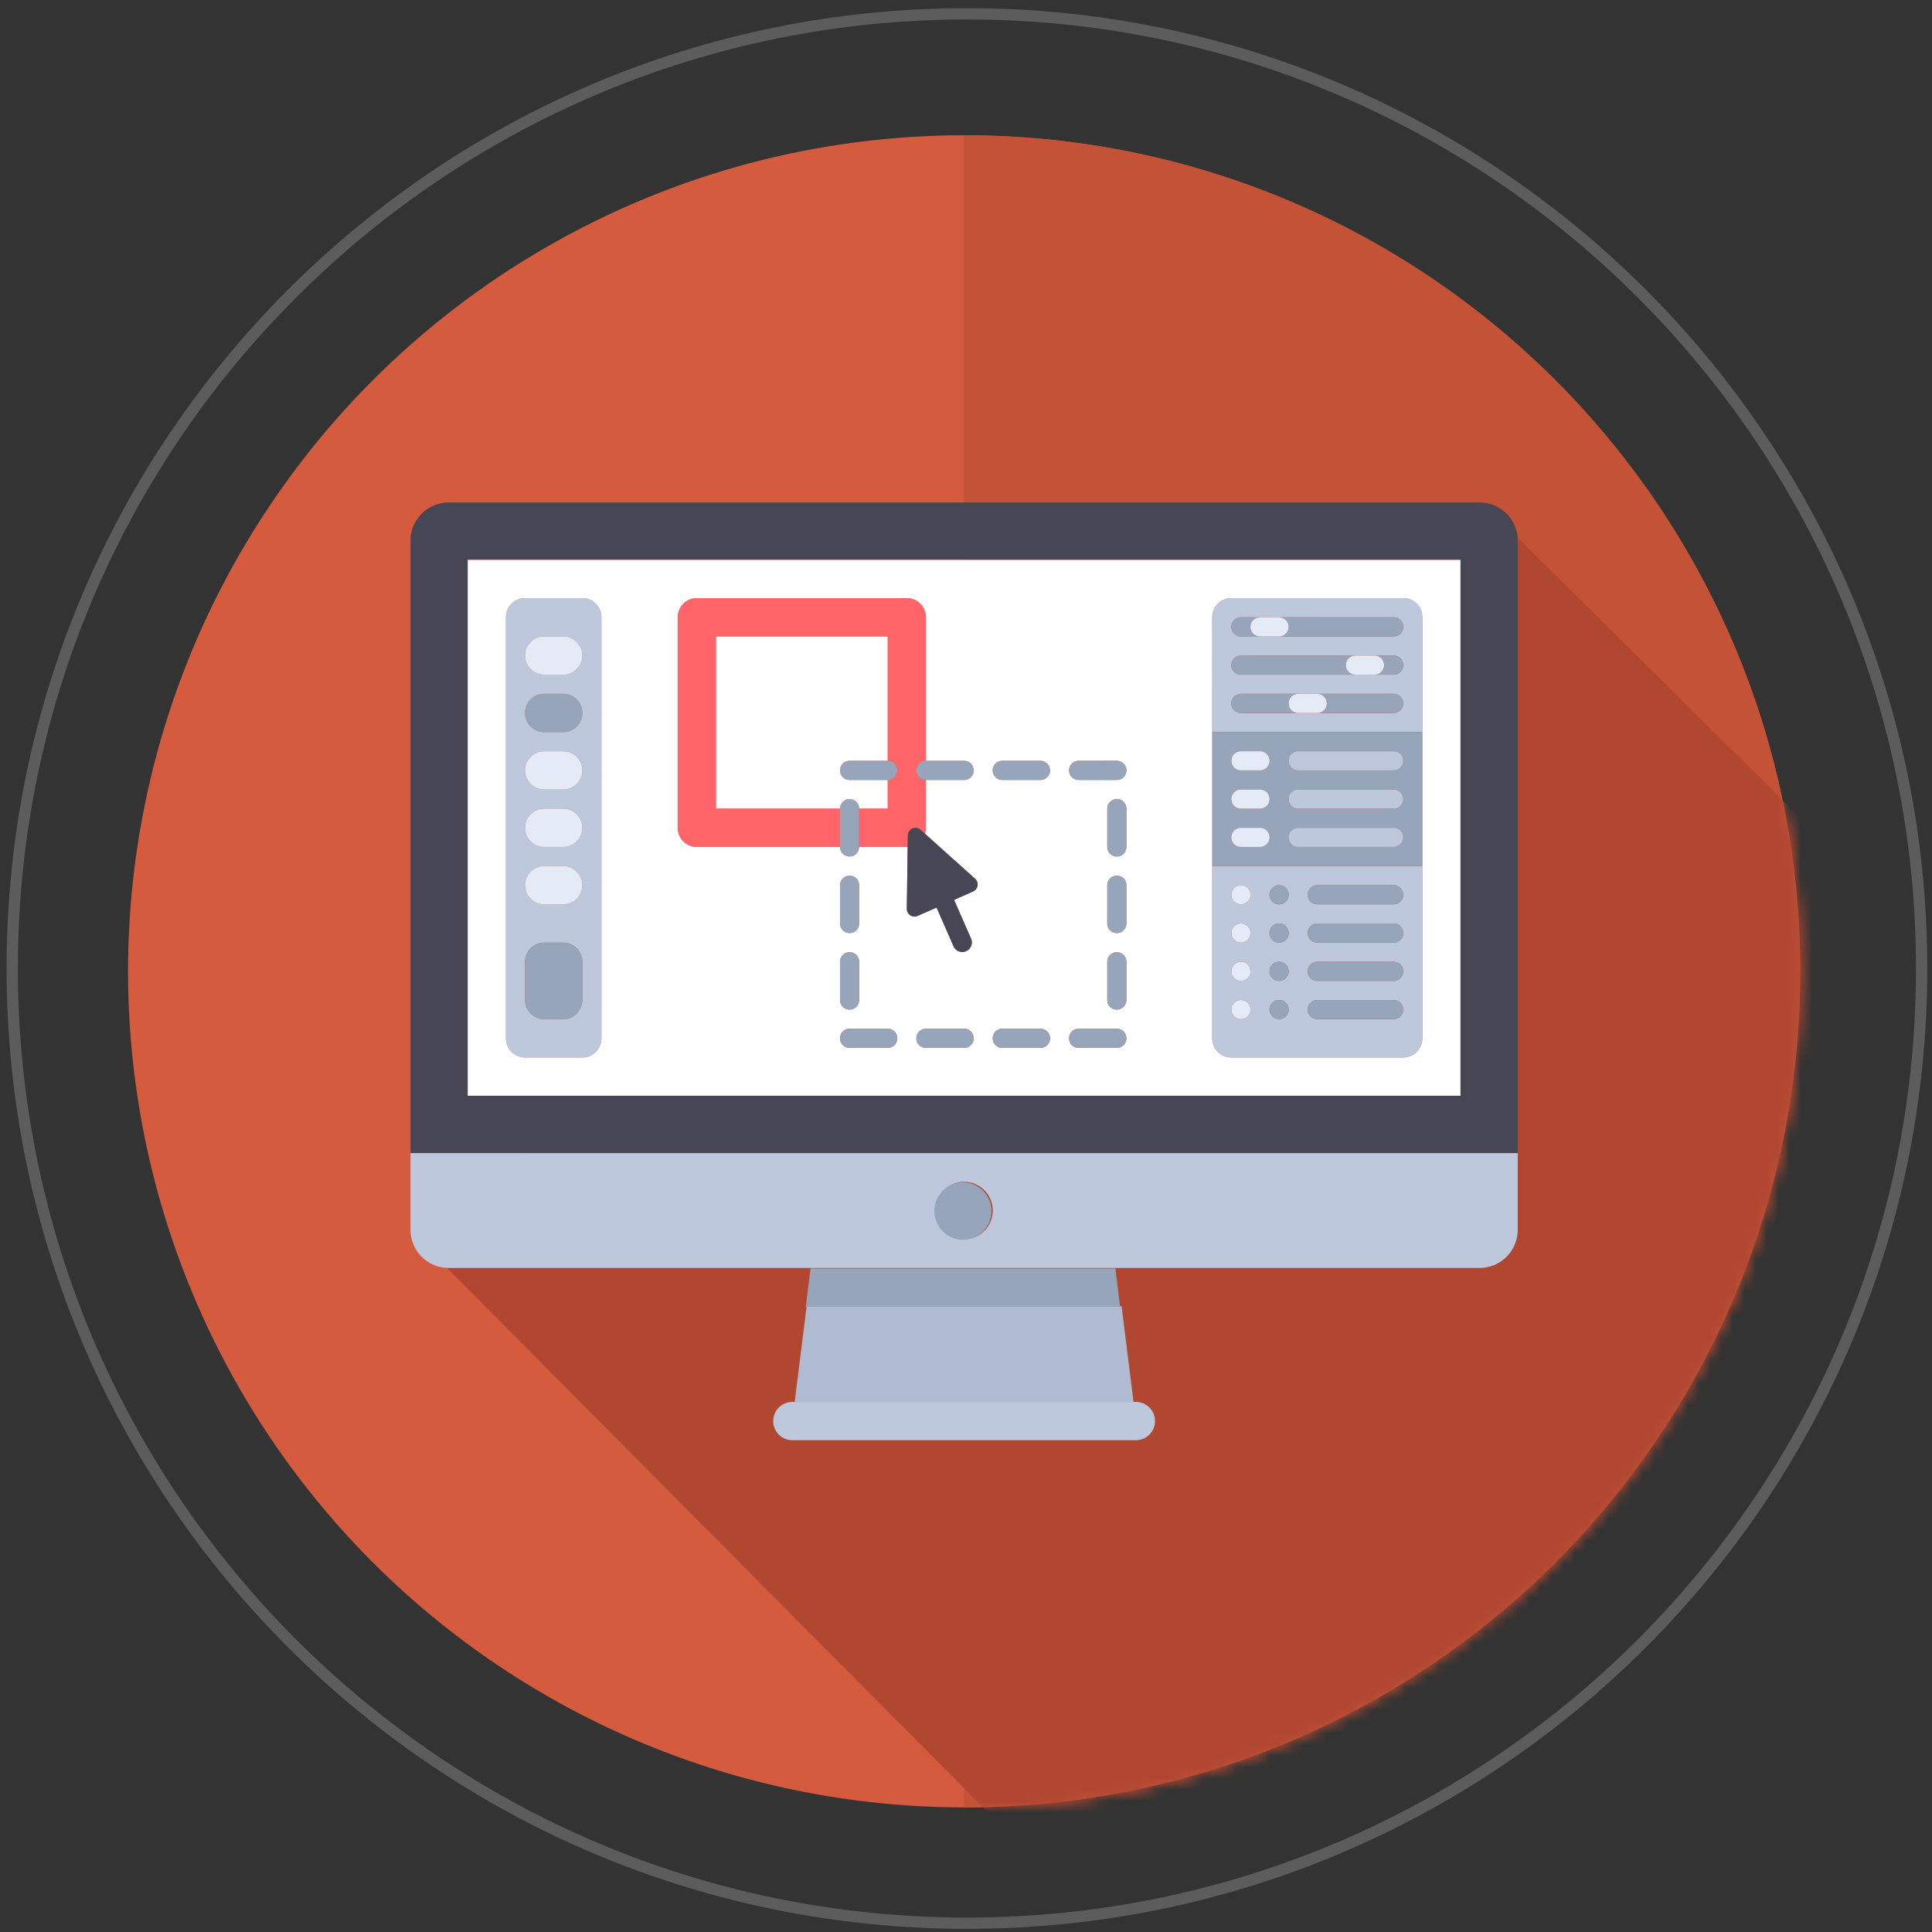 <svg xmlns="http://www.w3.org/2000/svg" width="171" height="171" viewBox="0 0 171 171"><rect x="0" y="0" width="171" height="171" fill="#333333" stroke="none"/><defs><mask maskUnits="userSpaceOnUse" id="a"><circle cx="85.333" cy="85.972" r="74" fill="#d45b3e"/><path d="M85.348 11.972l-.021.002v147.998h.021c40.86 0 73.984-33.131 73.984-74s-33.123-74-73.984-74z" fill="#c45237"/></mask></defs><circle cx="85.333" cy="85.972" r="74" fill="#d45b3e"/><path d="M85.348 11.972l-.021.002v147.998h.021c40.86 0 73.984-33.131 73.984-74s-33.123-74-73.984-74z" fill="#c45237"/><path d="M85.583 1.222c46.624 0 84.5 37.876 84.5 84.5s-37.876 84.5-84.5 84.5-84.5-37.876-84.5-84.5 37.876-84.5 84.5-84.5z" opacity=".2" fill="none" stroke="#fff"/><path mask="url(#a)" d="M36.345 108.992l57.03 57.383s32.875-9.625 33.875-9.875S154.5 129 154.5 129l7.25-21.5.5-18.25-.5-10.75-.25-4-30.305-30.018z" fill="#b14731" fill-rule="evenodd"/><path d="M130.954 44.472H39.712a3.383 3.383 0 0 0-3.379 3.388v54.204h98V47.86a3.383 3.383 0 0 0-3.38-3.388zm-1.69 52.51H41.402V49.554h87.862v47.428z" fill="#464655"/><g fill="#fff"><path d="M75.195 70.727c.467 0 .845.379.845.847h2.534v-2.54h-3.38a.845.845 0 0 1-.844-.848c0-.468.378-.847.845-.847h3.38V56.33H63.366v15.245H74.35c0-.468.378-.847.845-.847z"/><path d="M41.402 96.982h87.862V49.554H41.402v47.428zm37.172-4.235h-3.379a.845.845 0 0 1-.845-.847c0-.468.378-.847.845-.847h3.38c.466 0 .844.38.844.847a.846.846 0 0 1-.845.847zm-3.38-8.469c.468 0 .846.379.846.847v3.388a.845.845 0 1 1-1.69 0v-3.388c0-.468.378-.847.845-.847zm-.844-2.54V78.35a.845.845 0 1 1 1.69 0v3.387a.845.845 0 1 1-1.69 0zm10.983 11.01h-3.38a.845.845 0 0 1-.844-.848c0-.468.377-.847.845-.847h3.379c.467 0 .845.38.845.847a.845.845 0 0 1-.845.847zm14.362-4.235a.845.845 0 1 1-1.69 0v-3.388a.845.845 0 1 1 1.69 0v3.388zm0-6.776a.845.845 0 1 1-1.69 0V78.35a.845.845 0 1 1 1.69 0v3.387zm0-6.775a.845.845 0 1 1-1.69 0v-3.388a.845.845 0 1 1 1.69 0v3.388zm7.604 1.694V54.635c0-.935.756-1.694 1.69-1.694h15.206c.933 0 1.69.759 1.69 1.694v37.266c0 .935-.757 1.693-1.69 1.693h-15.207c-.933 0-1.69-.758-1.69-1.693V76.656zM95.47 67.339h3.379c.467 0 .845.38.845.847a.845.845 0 0 1-.845.847h-3.38a.845.845 0 0 1-.844-.847c0-.468.378-.847.845-.847zm0 23.715h3.379c.467 0 .845.378.845.847a.845.845 0 0 1-.845.847h-3.38a.845.845 0 0 1-.844-.847c0-.469.378-.847.845-.847zm-6.759-23.715h3.38c.466 0 .844.38.844.847a.845.845 0 0 1-.845.847h-3.379a.845.845 0 0 1-.845-.847c0-.468.378-.847.845-.847zm0 23.715h3.38c.466 0 .844.378.844.847a.845.845 0 0 1-.845.847h-3.379a.845.845 0 0 1-.845-.847c0-.469.378-.847.845-.847zM59.988 54.635c0-.936.757-1.694 1.69-1.694h18.586c.933 0 1.69.758 1.69 1.694V67.34h3.379c.467 0 .845.38.845.847a.845.845 0 0 1-.845.847h-3.38v4.235c0 .184-.03.36-.083.526l4.434 3.982a.68.68 0 0 1-.18 1.129l-1.68.74 1.5 3.426a.85.85 0 0 1-.773 1.187.845.845 0 0 1-.775-.506l-1.5-3.427-1.681.74a.678.678 0 0 1-.95-.631l.07-5.476c-.024.001-.047.004-.071.004H76.04a.845.845 0 1 1-1.69 0H61.677c-.933 0-1.69-.758-1.69-1.694V54.635zm-15.207 0c0-.935.757-1.694 1.69-1.694h5.069c.933 0 1.69.759 1.69 1.694v37.266c0 .935-.757 1.693-1.69 1.693h-5.069c-.933 0-1.69-.758-1.69-1.693V54.635z"/></g><path d="M36.333 108.84a3.383 3.383 0 0 0 3.38 3.387h91.241a3.383 3.383 0 0 0 3.379-3.388v-6.775h-98v6.775zm49-4.236c1.4 0 2.534 1.138 2.534 2.541a2.538 2.538 0 0 1-2.534 2.54 2.538 2.538 0 0 1-2.534-2.54 2.538 2.538 0 0 1 2.534-2.54z" fill="#bec8dc"/><path fill="#afbbd0" d="M71.393 115.615l-1.056 8.47h29.992l-1.056-8.47z"/><path d="M70.126 124.084c-.933 0-1.69.759-1.69 1.694 0 .935.757 1.694 1.69 1.694h30.414c.933 0 1.69-.759 1.69-1.694 0-.935-.757-1.694-1.69-1.694H70.127z" fill="#bec8dc"/><g fill="#96a5b9" transform="matrix(.191 0 0 .192 36.333 36.85)"><path d="M185.379 392.828l-2.207 17.655h145.656l-2.207-17.655z"/><circle cx="256" cy="366.345" r="13.241"/></g><path d="M46.471 93.594h5.069c.933 0 1.69-.758 1.69-1.694V54.635c0-.935-.757-1.694-1.69-1.694h-5.069c-.933 0-1.69.759-1.69 1.694v37.266c0 .935.757 1.693 1.69 1.693zm1.69-37.265h1.69c.932 0 1.689.759 1.689 1.694 0 .935-.757 1.694-1.69 1.694h-1.69a1.693 1.693 0 1 1 0-3.388zm0 5.082h1.69c.932 0 1.689.758 1.689 1.694 0 .935-.757 1.694-1.69 1.694h-1.69c-.933 0-1.69-.759-1.69-1.694a1.693 1.693 0 0 1 1.69-1.694zm0 5.081h1.69c.932 0 1.689.759 1.689 1.694 0 .936-.757 1.694-1.69 1.694h-1.69c-.933 0-1.69-.758-1.69-1.694 0-.935.757-1.694 1.69-1.694zm0 5.082h1.69c.932 0 1.689.759 1.689 1.694 0 .935-.757 1.694-1.69 1.694h-1.69c-.933 0-1.69-.759-1.69-1.694 0-.935.757-1.694 1.69-1.694zm0 5.082h1.69c.932 0 1.689.758 1.689 1.694 0 .935-.757 1.693-1.69 1.693h-1.69c-.933 0-1.69-.758-1.69-1.693 0-.936.757-1.694 1.69-1.694zm-1.69 8.469c0-.936.757-1.694 1.69-1.694h1.69c.933 0 1.69.758 1.69 1.694v3.388c0 .935-.757 1.694-1.69 1.694h-1.69c-.933 0-1.69-.759-1.69-1.694v-3.388z" fill="#bec8dc"/><path d="M48.16 59.717h1.69c.933 0 1.69-.759 1.69-1.694 0-.936-.757-1.694-1.69-1.694h-1.69c-.933 0-1.69.758-1.69 1.694a1.693 1.693 0 0 0 1.69 1.694z" fill="#e4eaf6"/><path d="M48.16 64.798h1.69c.933 0 1.69-.758 1.69-1.693 0-.936-.757-1.694-1.69-1.694h-1.69c-.933 0-1.69.758-1.69 1.694a1.692 1.692 0 0 0 1.69 1.693z" fill="#96a5b9"/><path d="M48.16 69.88h1.69c.933 0 1.69-.758 1.69-1.694 0-.935-.757-1.694-1.69-1.694h-1.69c-.933 0-1.69.759-1.69 1.694 0 .936.757 1.694 1.69 1.694zm0 5.082h1.69c.933 0 1.69-.759 1.69-1.694 0-.936-.757-1.694-1.69-1.694h-1.69c-.933 0-1.69.758-1.69 1.694 0 .935.757 1.694 1.69 1.694zm0 5.081h1.69c.933 0 1.69-.758 1.69-1.694 0-.935-.757-1.694-1.69-1.694h-1.69c-.933 0-1.69.759-1.69 1.694 0 .936.757 1.694 1.69 1.694z" fill="#e4eaf6"/><path d="M48.16 90.207h1.69c.933 0 1.69-.759 1.69-1.694v-3.388c0-.936-.757-1.694-1.69-1.694h-1.69c-.933 0-1.69.758-1.69 1.694v3.388a1.693 1.693 0 0 0 1.69 1.694z" fill="#96a5b9"/><path d="M125.885 54.635c0-.935-.757-1.694-1.69-1.694h-15.207c-.933 0-1.69.759-1.69 1.694V64.8h18.587V54.635zm-2.535 8.47h-13.517a.846.846 0 0 1 0-1.694h13.517a.846.846 0 0 1 0 1.694zm0-3.388h-13.517a.846.846 0 0 1 0-1.694h13.518a.846.846 0 0 1 0 1.694zm0-3.388h-13.517a.846.846 0 0 1 0-1.694h13.517a.846.846 0 0 1 0 1.694zm-14.362 37.265h15.207c.933 0 1.69-.758 1.69-1.694V76.656h-18.586V91.9c0 .936.756 1.694 1.69 1.694zm7.604-15.244h6.758a.846.846 0 0 1 0 1.693h-6.758a.846.846 0 0 1 0-1.693zm0 3.387h6.758a.846.846 0 0 1 0 1.694h-6.758a.846.846 0 0 1 0-1.694zm0 3.388h6.758a.846.846 0 0 1 0 1.694h-6.758a.846.846 0 0 1 0-1.694zm0 3.388h6.758a.846.846 0 0 1 0 1.694h-6.758a.846.846 0 0 1 0-1.694zm-3.38-10.163a.846.846 0 0 1 0 1.693.846.846 0 0 1 0-1.693zm0 3.387a.846.846 0 0 1 0 1.694.846.846 0 0 1 0-1.694zm0 3.388a.846.846 0 0 1 0 1.694.846.846 0 0 1 0-1.694zm0 3.388a.846.846 0 0 1 0 1.694.846.846 0 0 1 0-1.694zm-3.379-10.163a.846.846 0 0 1 0 1.693.846.846 0 0 1 0-1.693zm0 3.387a.846.846 0 0 1 0 1.694.846.846 0 0 1 0-1.694zm0 3.388a.846.846 0 0 1 0 1.694.846.846 0 0 1 0-1.694zm0 3.388a.846.846 0 0 1 0 1.694.846.846 0 0 1 0-1.694z" fill="#bec8dc"/><path d="M125.885 64.798h-18.586v11.858h18.586V64.798zm-14.362 10.164h-1.69a.846.846 0 0 1 0-1.694h1.69a.846.846 0 0 1 0 1.694zm0-3.388h-1.69a.846.846 0 0 1 0-1.694h1.69a.846.846 0 0 1 0 1.694zm0-3.388h-1.69a.846.846 0 0 1 0-1.694h1.69a.846.846 0 0 1 0 1.694zm11.827 6.776h-8.448a.846.846 0 0 1 0-1.694h8.448a.846.846 0 0 1 0 1.694zm0-3.388h-8.448a.846.846 0 0 1 0-1.694h8.448a.846.846 0 0 1 0 1.694zm0-3.388h-8.448a.846.846 0 0 1 0-1.694h8.448a.846.846 0 0 1 0 1.694zm0-13.551h-10.138a.846.846 0 0 1 0 1.694h10.138a.846.846 0 0 0 0-1.694zm-12.672.847c0-.468.378-.847.845-.847h-1.69a.846.846 0 0 0 0 1.694h1.69a.846.846 0 0 1-.845-.847zm12.672 5.928h-6.758a.846.846 0 0 1 0 1.695h6.758a.846.846 0 0 0 0-1.694zm-9.293.848c0-.468.378-.847.845-.847h-5.069a.846.846 0 0 0 0 1.694h5.069a.846.846 0 0 1-.845-.847z" fill="#96a5b9"/><path d="M123.35 66.492h-8.448a.846.846 0 0 0 0 1.694h8.448a.846.846 0 0 0 0-1.694z" fill="#bec8dc"/><path d="M119.126 58.87c0-.468.378-.847.845-.847h-10.138a.846.846 0 0 0 0 1.694h10.138a.846.846 0 0 1-.845-.847zm4.224-.847h-1.69a.846.846 0 0 1 0 1.694h1.69a.846.846 0 0 0 0-1.694z" fill="#96a5b9"/><path d="M114.057 55.482a.846.846 0 0 0-.845-.847h-1.69a.846.846 0 0 0 0 1.694h1.69c.467 0 .845-.38.845-.847zm3.379 6.776a.846.846 0 0 0-.844-.847h-1.69a.846.846 0 0 0 0 1.694h1.69c.466 0 .844-.38.844-.847zm-5.913 4.234h-1.69a.846.846 0 0 0 0 1.694h1.69a.846.846 0 0 0 0-1.694z" fill="#e4eaf6"/><path d="M123.35 69.88h-8.448a.846.846 0 0 0 0 1.694h8.448a.846.846 0 0 0 0-1.694z" fill="#bec8dc"/><path d="M111.523 69.88h-1.69a.846.846 0 0 0 0 1.694h1.69a.846.846 0 0 0 0-1.694z" fill="#e4eaf6"/><path d="M123.35 73.268h-8.448a.846.846 0 0 0 0 1.694h8.448a.846.846 0 0 0 0-1.694z" fill="#bec8dc"/><path d="M111.523 73.268h-1.69a.846.846 0 0 0 0 1.694h1.69a.846.846 0 0 0 0-1.694zm-1.69 10.163a.846.846 0 0 0 0-1.694.846.846 0 0 0 0 1.694zm0-3.388a.846.846 0 0 0 0-1.694.846.846 0 0 0 0 1.694zm0 10.164a.846.846 0 0 0 0-1.694.846.846 0 0 0 0 1.694zm0-3.388a.846.846 0 0 0 0-1.694.846.846 0 0 0 0 1.694z" fill="#e4eaf6"/><path d="M113.212 83.431a.846.846 0 0 0 0-1.694.846.846 0 0 0 0 1.694zm0-3.388a.846.846 0 0 0 0-1.694.846.846 0 0 0 0 1.694zm0 10.164a.846.846 0 0 0 0-1.694.846.846 0 0 0 0 1.694zm0-3.388a.846.846 0 0 0 0-1.694.846.846 0 0 0 0 1.694zm3.38-3.388h6.758a.846.846 0 0 0 0-1.694h-6.758a.846.846 0 0 0 0 1.694zm0-3.388h6.758a.846.846 0 0 0 0-1.694h-6.758a.846.846 0 0 0 0 1.694zm0 10.164h6.758a.846.846 0 0 0 0-1.694h-6.758a.846.846 0 0 0 0 1.694zm0-3.388h6.758a.846.846 0 0 0 0-1.694h-6.758a.846.846 0 0 0 0 1.694z" fill="#96a5b9"/><path d="M122.505 58.87a.846.846 0 0 0-.844-.847h-1.69a.846.846 0 0 0 0 1.694h1.69c.466 0 .844-.38.844-.847z" fill="#e4eaf6"/><path d="M61.678 74.962H74.35v-3.388H63.367V56.33h15.207v11.01c.467 0 .845.38.845.847a.845.845 0 0 1-.845.847v2.541H76.04v3.388h4.224c.024 0 .047-.003.071-.004l.014-1.018a.678.678 0 0 1 1.13-.497l.39.35a1.66 1.66 0 0 0 .085-.525v-4.235a.845.845 0 0 1-.845-.847c0-.468.378-.847.845-.847V54.635c0-.936-.757-1.694-1.69-1.694H61.678c-.933 0-1.69.758-1.69 1.694v18.633c0 .936.757 1.694 1.69 1.694z" fill="#ff6469"/><path d="M75.195 82.584a.845.845 0 0 0 .845-.847V78.35a.845.845 0 1 0-1.69 0v3.387c0 .468.378.847.845.847zM95.47 92.747h3.38a.845.845 0 0 0 .845-.847.845.845 0 0 0-.845-.847h-3.38a.845.845 0 0 0-.844.847c0 .469.378.847.845.847zm3.38-8.469a.845.845 0 0 0-.845.847v3.388a.845.845 0 1 0 1.69 0v-3.388a.846.846 0 0 0-.845-.847zm-3.38-15.245h3.38a.845.845 0 0 0 .845-.847.845.845 0 0 0-.845-.847h-3.38a.845.845 0 0 0-.844.847c0 .468.378.847.845.847zm3.38 1.694a.845.845 0 0 0-.845.847v3.388a.845.845 0 1 0 1.69 0v-3.388a.846.846 0 0 0-.845-.847zM85.333 91.054h-3.38a.845.845 0 0 0-.844.847c0 .468.378.847.845.847h3.379a.845.845 0 0 0 .845-.847.845.845 0 0 0-.845-.847zM75.195 70.727a.845.845 0 0 0-.845.847v3.388a.845.845 0 1 0 1.69 0v-3.388a.845.845 0 0 0-.845-.847zm3.379 20.327h-3.379a.845.845 0 0 0-.845.847c0 .468.378.847.845.847h3.38a.845.845 0 0 0 .844-.847.846.846 0 0 0-.845-.847zm-4.224-2.541a.845.845 0 1 0 1.69 0v-3.388a.845.845 0 1 0-1.69 0v3.388zm24.5-11.01a.845.845 0 0 0-.845.847v3.387a.845.845 0 1 0 1.69 0V78.35a.846.846 0 0 0-.845-.847zm-10.138-8.47h3.38a.845.845 0 0 0 .844-.847.845.845 0 0 0-.845-.847h-3.379a.845.845 0 0 0-.845.847c0 .468.378.847.845.847zm-14.362-.847c0 .468.378.847.845.847h3.38a.845.845 0 0 0 .844-.847.845.845 0 0 0-.845-.847h-3.379a.846.846 0 0 0-.845.847zm14.362 24.561h3.38a.845.845 0 0 0 .844-.847.845.845 0 0 0-.845-.847h-3.379a.845.845 0 0 0-.845.847c0 .469.378.847.845.847zm-7.603-24.561c0 .468.378.847.845.847h3.379a.845.845 0 0 0 .845-.847.845.845 0 0 0-.845-.847h-3.38a.846.846 0 0 0-.844.847z" fill="#96a5b9"/><path d="M80.348 73.94l-.013 1.018-.071 5.475a.678.678 0 0 0 .95.632l1.681-.74 1.501 3.427a.845.845 0 1 0 1.548-.681l-1.5-3.427 1.68-.74a.68.68 0 0 0 .18-1.128l-4.434-3.983-.391-.35a.678.678 0 0 0-1.13.497z" fill="#464655"/></svg>
